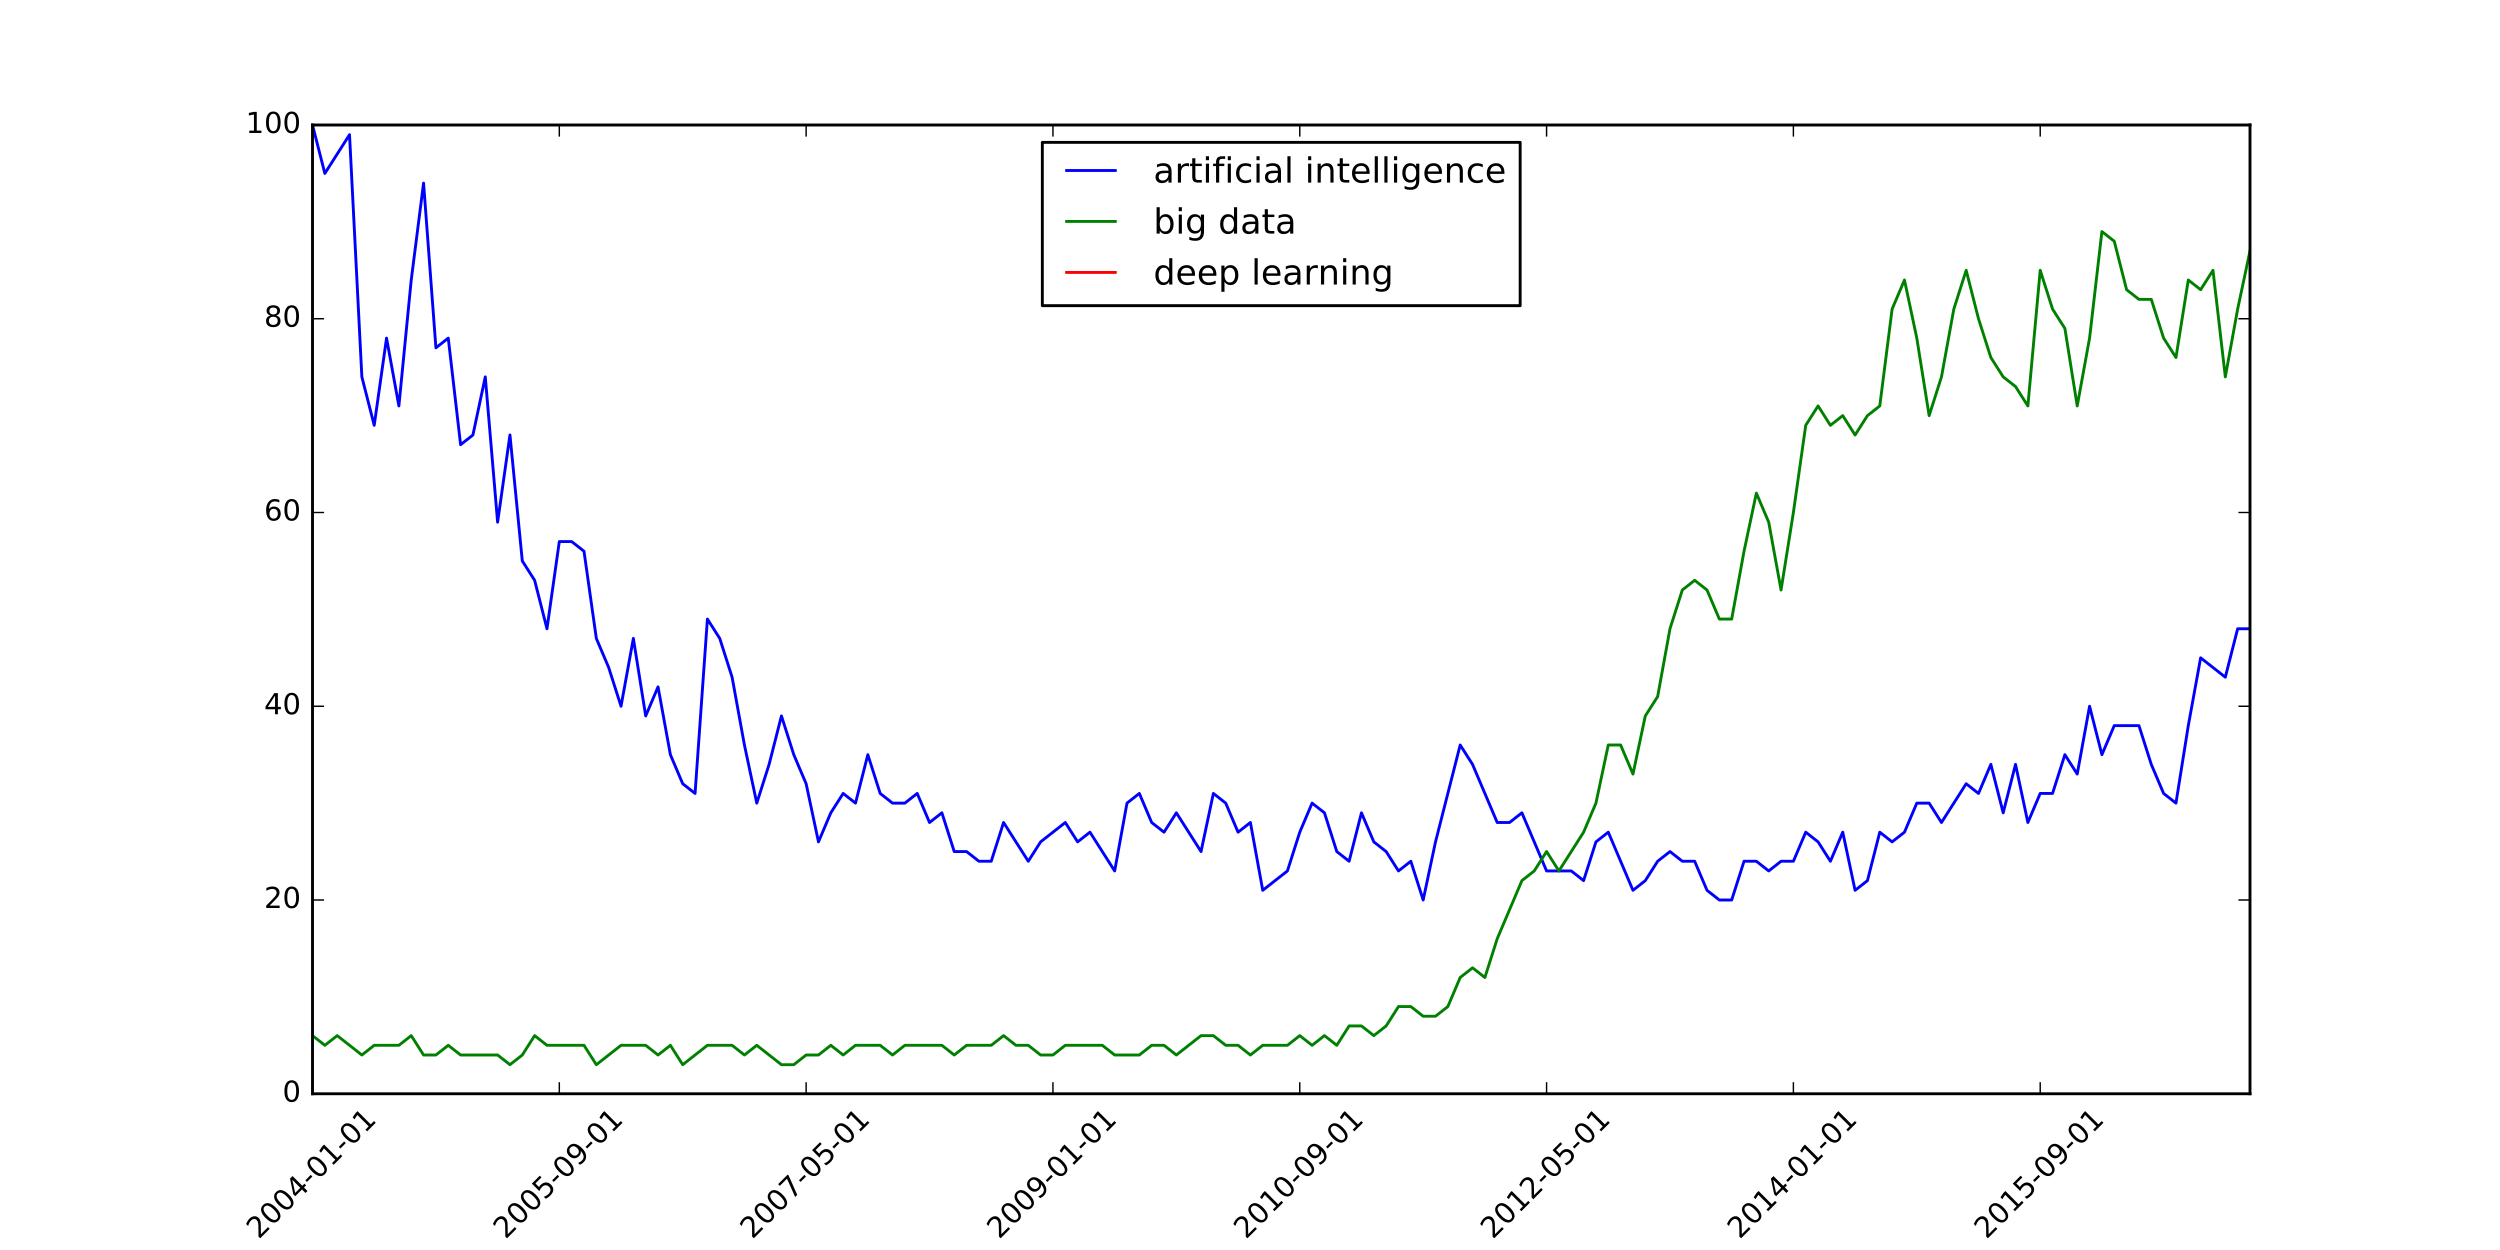 <?xml version="1.0" encoding="UTF-8" standalone="no"?>
<!-- Created with matplotlib (http://matplotlib.org/) -->

<svg
   xmlns:dc="http://purl.org/dc/elements/1.1/"
   xmlns:cc="http://creativecommons.org/ns#"
   xmlns:rdf="http://www.w3.org/1999/02/22-rdf-syntax-ns#"
   xmlns:svg="http://www.w3.org/2000/svg"
   xmlns="http://www.w3.org/2000/svg"
   xmlns:xlink="http://www.w3.org/1999/xlink"
   xmlns:sodipodi="http://sodipodi.sourceforge.net/DTD/sodipodi-0.dtd"
   xmlns:inkscape="http://www.inkscape.org/namespaces/inkscape"
   height="432pt"
   version="1.1"
   viewBox="0 0 864 432"
   width="864pt"
   id="svg7229"
   inkscape:version="0.91 r13725"
   sodipodi:docname="ai-bd-dl-google-trends.svg">
  <sodipodi:namedview
     pagecolor="#ffffff"
     bordercolor="#666666"
     borderopacity="1"
     objecttolerance="10"
     gridtolerance="10"
     guidetolerance="10"
     inkscape:pageopacity="0"
     inkscape:pageshadow="2"
     inkscape:window-width="640"
     inkscape:window-height="480"
     id="namedview7830"
     showgrid="false"
     inkscape:zoom="0.31851852"
     inkscape:cx="540"
     inkscape:cy="270"
     inkscape:window-x="0"
     inkscape:window-y="0"
     inkscape:window-maximized="0"
     inkscape:current-layer="svg7229" />
  <defs
     id="defs7231">
    <style
       type="text/css"
       id="style7233">
*{stroke-linecap:butt;stroke-linejoin:round;stroke-miterlimit:100000;}
  </style>
    <filter
       style="color-interpolation-filters:sRGB;"
       inkscape:label="Invert"
       id="filter7834">
      <feColorMatrix
         type="hueRotate"
         values="180"
         result="color1"
         id="feColorMatrix7836" />
      <feColorMatrix
         values="-1 0 0 0 1 0 -1 0 0 1 0 0 -1 0 1 -0.21 -0.72 -0.07 2 0 "
         result="color2"
         id="feColorMatrix7838" />
    </filter>
  </defs>
  <g
     id="figure_1"
     style="filter:url(#filter7834)">
    <g
       id="patch_1">
      <path
         d="M 0 432  L 864 432  L 864 0  L 0 0  z "
         style="fill:#ffffff;"
         id="path7237" />
    </g>
    <g
       id="axes_1">
      <g
         id="patch_2">
        <path
           d="M 108 378  L 777.6 378  L 777.6 43.2  L 108 43.2  z "
           style="fill:#ffffff;"
           id="path7241" />
      </g>
      <g
         id="line2d_1">
        <path
           clip-path="url(#pb0ccab78f3)"
           d="M 108 43.2  L 112.265 59.94  L 120.795 46.548  L 125.06 130.248  L 129.325 146.988  L 133.59 116.856  L 137.855 140.292  L 142.12 96.768  L 146.385 63.288  L 150.65 120.204  L 154.915 116.856  L 159.18 153.684  L 163.445 150.336  L 167.71 130.248  L 171.975 180.468  L 176.239 150.336  L 180.504 193.86  L 184.769 200.556  L 189.034 217.296  L 193.299 187.164  L 197.564 187.164  L 201.829 190.512  L 206.094 220.644  L 210.359 230.688  L 214.624 244.08  L 218.889 220.644  L 223.154 247.428  L 227.419 237.384  L 231.684 260.82  L 235.949 270.864  L 240.214 274.212  L 244.479 213.948  L 248.744 220.644  L 253.009 234.036  L 257.274 257.472  L 261.539 277.56  L 265.804 264.168  L 270.069 247.428  L 274.334 260.82  L 278.599 270.864  L 282.864 290.952  L 287.129 280.908  L 291.394 274.212  L 295.659 277.56  L 299.924 260.82  L 304.189 274.212  L 308.454 277.56  L 312.718 277.56  L 316.983 274.212  L 321.248 284.256  L 325.513 280.908  L 329.778 294.3  L 334.043 294.3  L 338.308 297.648  L 342.573 297.648  L 346.838 284.256  L 355.368 297.648  L 359.633 290.952  L 368.163 284.256  L 372.428 290.952  L 376.693 287.604  L 385.223 300.996  L 389.488 277.56  L 393.753 274.212  L 398.018 284.256  L 402.283 287.604  L 406.548 280.908  L 415.078 294.3  L 419.343 274.212  L 423.608 277.56  L 427.873 287.604  L 432.138 284.256  L 436.403 307.692  L 444.932 300.996  L 449.197 287.604  L 453.462 277.56  L 457.727 280.908  L 461.992 294.3  L 466.257 297.648  L 470.522 280.908  L 474.787 290.952  L 479.052 294.3  L 483.317 300.996  L 487.582 297.648  L 491.847 311.04  L 496.112 290.952  L 504.642 257.472  L 508.907 264.168  L 517.437 284.256  L 521.702 284.256  L 525.967 280.908  L 534.497 300.996  L 543.027 300.996  L 547.292 304.344  L 551.557 290.952  L 555.822 287.604  L 564.352 307.692  L 568.617 304.344  L 572.882 297.648  L 577.146 294.3  L 581.411 297.648  L 585.676 297.648  L 589.941 307.692  L 594.206 311.04  L 598.471 311.04  L 602.736 297.648  L 607.001 297.648  L 611.266 300.996  L 615.531 297.648  L 619.796 297.648  L 624.061 287.604  L 628.326 290.952  L 632.591 297.648  L 636.856 287.604  L 641.121 307.692  L 645.386 304.344  L 649.651 287.604  L 653.916 290.952  L 658.181 287.604  L 662.446 277.56  L 666.711 277.56  L 670.976 284.256  L 679.506 270.864  L 683.771 274.212  L 688.036 264.168  L 692.301 280.908  L 696.566 264.168  L 700.831 284.256  L 705.096 274.212  L 709.361 274.212  L 713.625 260.82  L 717.89 267.516  L 722.155 244.08  L 726.42 260.82  L 730.685 250.776  L 739.215 250.776  L 743.48 264.168  L 747.745 274.212  L 752.01 277.56  L 756.275 250.776  L 760.54 227.34  L 769.07 234.036  L 773.335 217.296  L 777.6 217.296  L 777.6 217.296  "
           style="fill:none;stroke:#0000ff;stroke-linecap:square;"
           id="path7244" />
      </g>
      <g
         id="line2d_2">
        <path
           clip-path="url(#pb0ccab78f3)"
           d="M 108 357.912  L 112.265 361.26  L 116.53 357.912  L 125.06 364.608  L 129.325 361.26  L 137.855 361.26  L 142.12 357.912  L 146.385 364.608  L 150.65 364.608  L 154.915 361.26  L 159.18 364.608  L 171.975 364.608  L 176.239 367.956  L 180.504 364.608  L 184.769 357.912  L 189.034 361.26  L 201.829 361.26  L 206.094 367.956  L 214.624 361.26  L 223.154 361.26  L 227.419 364.608  L 231.684 361.26  L 235.949 367.956  L 244.479 361.26  L 253.009 361.26  L 257.274 364.608  L 261.539 361.26  L 270.069 367.956  L 274.334 367.956  L 278.599 364.608  L 282.864 364.608  L 287.129 361.26  L 291.394 364.608  L 295.659 361.26  L 304.189 361.26  L 308.454 364.608  L 312.718 361.26  L 325.513 361.26  L 329.778 364.608  L 334.043 361.26  L 342.573 361.26  L 346.838 357.912  L 351.103 361.26  L 355.368 361.26  L 359.633 364.608  L 363.898 364.608  L 368.163 361.26  L 380.958 361.26  L 385.223 364.608  L 393.753 364.608  L 398.018 361.26  L 402.283 361.26  L 406.548 364.608  L 415.078 357.912  L 419.343 357.912  L 423.608 361.26  L 427.873 361.26  L 432.138 364.608  L 436.403 361.26  L 444.932 361.26  L 449.197 357.912  L 453.462 361.26  L 457.727 357.912  L 461.992 361.26  L 466.257 354.564  L 470.522 354.564  L 474.787 357.912  L 479.052 354.564  L 483.317 347.868  L 487.582 347.868  L 491.847 351.216  L 496.112 351.216  L 500.377 347.868  L 504.642 337.824  L 508.907 334.476  L 513.172 337.824  L 517.437 324.432  L 525.967 304.344  L 530.232 300.996  L 534.497 294.3  L 538.762 300.996  L 547.292 287.604  L 551.557 277.56  L 555.822 257.472  L 560.087 257.472  L 564.352 267.516  L 568.617 247.428  L 572.882 240.732  L 577.146 217.296  L 581.411 203.904  L 585.676 200.556  L 589.941 203.904  L 594.206 213.948  L 598.471 213.948  L 602.736 190.512  L 607.001 170.424  L 611.266 180.468  L 615.531 203.904  L 619.796 177.12  L 624.061 146.988  L 628.326 140.292  L 632.591 146.988  L 636.856 143.64  L 641.121 150.336  L 645.386 143.64  L 649.651 140.292  L 653.916 106.812  L 658.181 96.768  L 662.446 116.856  L 666.711 143.64  L 670.976 130.248  L 675.241 106.812  L 679.506 93.42  L 683.771 110.16  L 688.036 123.552  L 692.301 130.248  L 696.566 133.596  L 700.831 140.292  L 705.096 93.42  L 709.361 106.812  L 713.625 113.508  L 717.89 140.292  L 722.155 116.856  L 726.42 80.028  L 730.685 83.376  L 734.95 100.116  L 739.215 103.464  L 743.48 103.464  L 747.745 116.856  L 752.01 123.552  L 756.275 96.768  L 760.54 100.116  L 764.805 93.42  L 769.07 130.248  L 773.335 106.812  L 777.6 86.724  L 777.6 86.724  "
           style="fill:none;stroke:#008000;stroke-linecap:square;"
           id="path7247" />
	   </g>
<!--      <g
         id="line2d_3">
        <path
           clip-path="url(#pb0ccab78f3)"
           d="M 108 374.652  L 112.264968 378  L 116.529936 364.608  L 120.794904 378  L 125.059873 374.652  L 129.324841 374.652  L 133.589809 378  L 137.854777 374.652  L 142.119745 378  L 146.384713 367.956  L 150.649682 374.652  L 159.179618 374.652  L 163.444586 371.304  L 167.709554 374.652  L 171.974522 374.652  L 176.23949 371.304  L 180.504459 371.304  L 184.769427 374.652  L 189.034395 374.652  L 193.299363 378  L 197.564331 378  L 201.829299 371.304  L 206.094268 374.652  L 214.624204 374.652  L 218.889172 378  L 223.15414 374.652  L 248.743949 374.652  L 253.008917 371.304  L 257.273885 378  L 261.538854 371.304  L 265.803822 374.652  L 316.983439 374.652  L 321.248408 371.304  L 325.513376 374.652  L 329.778344 374.652  L 334.043312 371.304  L 338.30828 374.652  L 380.957962 374.652  L 385.22293 371.304  L 389.487898 374.652  L 398.017834 374.652  L 402.282803 371.304  L 406.547771 374.652  L 410.812739 374.652  L 415.077707 371.304  L 419.342675 374.652  L 500.37707 374.652  L 504.642038 371.304  L 508.907006 374.652  L 521.701911 374.652  L 525.966879 371.304  L 530.231847 374.652  L 547.29172 374.652  L 551.556688 371.304  L 555.821656 371.304  L 560.086624 367.956  L 564.351592 371.304  L 572.881529 371.304  L 577.146497 367.956  L 589.941401 367.956  L 594.206369 371.304  L 598.471338 371.304  L 602.736306 367.956  L 607.001274 367.956  L 611.266242 364.608  L 619.796178 364.608  L 624.061146 361.26  L 636.856051 361.26  L 641.121019 364.608  L 645.385987 361.26  L 649.650955 361.26  L 653.915924 357.912  L 662.44586 357.912  L 666.710828 351.216  L 670.975796 347.868  L 675.240764 351.216  L 679.505732 347.868  L 688.035669 347.868  L 696.565605 341.172  L 700.830573 344.52  L 713.625478 334.476  L 717.890446 334.476  L 722.155414 321.084  L 726.420382 324.432  L 730.68535 307.692  L 734.950318 307.692  L 739.215287 314.388  L 743.480255 311.04  L 747.745223 314.388  L 752.010191 311.04  L 760.540127 297.648  L 764.805096 300.996  L 769.070064 290.952  L 773.335032 284.256  L 777.6 274.212  L 777.6 274.212  "
           style="fill:none;stroke:#ff0000;stroke-linecap:square;"
           id="path7250" />
      </g>-->
      <g
         id="patch_3">
        <path
           d="M 108 378  L 777.6 378  "
           style="fill:none;stroke:#000000;stroke-linecap:square;stroke-linejoin:miter;"
           id="path7253" />
      </g>
      <g
         id="patch_4">
        <path
           d="M 108 43.2  L 777.6 43.2  "
           style="fill:none;stroke:#000000;stroke-linecap:square;stroke-linejoin:miter;"
           id="path7256" />
      </g>
      <g
         id="patch_5">
        <path
           d="M 777.6 378  L 777.6 43.2  "
           style="fill:none;stroke:#000000;stroke-linecap:square;stroke-linejoin:miter;"
           id="path7259" />
      </g>
      <g
         id="patch_6">
        <path
           d="M 108 378  L 108 43.2  "
           style="fill:none;stroke:#000000;stroke-linecap:square;stroke-linejoin:miter;"
           id="path7262" />
      </g>
      <g
         id="matplotlib.axis_1">
        <g
           id="xtick_1">
          <g
             id="line2d_4">
            <defs
               id="defs7267">
              <path
                 d="M 0 0  L 0 -4  "
                 id="m49b49b08cd"
                 style="stroke:#000000;stroke-width:0.5;" />
            </defs>
            <g
               id="g7270">
              <use
                 style="stroke:#000000;stroke-width:0.5;"
                 x="108.0"
                 xlink:href="#m49b49b08cd"
                 y="378.0"
                 id="use7272" />
            </g>
          </g>
          <g
             id="line2d_5">
            <defs
               id="defs7275">
              <path
                 d="M 0 0  L 0 4  "
                 id="m1c6eb77b8a"
                 style="stroke:#000000;stroke-width:0.5;" />
            </defs>
            <g
               id="g7278">
              <use
                 style="stroke:#000000;stroke-width:0.5;"
                 x="108.0"
                 xlink:href="#m1c6eb77b8a"
                 y="43.2"
                 id="use7280" />
            </g>
          </g>
          <g
             id="text_1">
            <!-- 2004-01-01 -->
            <defs
               id="defs7283">
              <path
                 d="M 37.797 64.312  L 12.891 25.391  L 37.797 25.391  z M 35.203 72.906  L 47.609 72.906  L 47.609 25.391  L 58.016 25.391  L 58.016 17.188  L 47.609 17.188  L 47.609 0  L 37.797 0  L 37.797 17.188  L 4.891 17.188  L 4.891 26.703  z "
                 id="BitstreamVeraSans-Roman-34" />
              <path
                 d="M 31.781 66.406  Q 24.172 66.406 20.328 58.906  Q 16.5 51.422 16.5 36.375  Q 16.5 21.391 20.328 13.891  Q 24.172 6.391 31.781 6.391  Q 39.453 6.391 43.281 13.891  Q 47.125 21.391 47.125 36.375  Q 47.125 51.422 43.281 58.906  Q 39.453 66.406 31.781 66.406  M 31.781 74.219  Q 44.047 74.219 50.516 64.516  Q 56.984 54.828 56.984 36.375  Q 56.984 17.969 50.516 8.266  Q 44.047 -1.422 31.781 -1.422  Q 19.531 -1.422 13.062 8.266  Q 6.594 17.969 6.594 36.375  Q 6.594 54.828 13.062 64.516  Q 19.531 74.219 31.781 74.219  "
                 id="BitstreamVeraSans-Roman-30" />
              <path
                 d="M 4.891 31.391  L 31.203 31.391  L 31.203 23.391  L 4.891 23.391  z "
                 id="BitstreamVeraSans-Roman-2d" />
              <path
                 d="M 12.406 8.297  L 28.516 8.297  L 28.516 63.922  L 10.984 60.406  L 10.984 69.391  L 28.422 72.906  L 38.281 72.906  L 38.281 8.297  L 54.391 8.297  L 54.391 0  L 12.406 0  z "
                 id="BitstreamVeraSans-Roman-31" />
              <path
                 d="M 19.188 8.297  L 53.609 8.297  L 53.609 0  L 7.328 0  L 7.328 8.297  Q 12.938 14.109 22.625 23.891  Q 32.328 33.688 34.812 36.531  Q 39.547 41.844 41.422 45.531  Q 43.312 49.219 43.312 52.781  Q 43.312 58.594 39.234 62.25  Q 35.156 65.922 28.609 65.922  Q 23.969 65.922 18.812 64.312  Q 13.672 62.703 7.812 59.422  L 7.812 69.391  Q 13.766 71.781 18.938 73  Q 24.125 74.219 28.422 74.219  Q 39.75 74.219 46.484 68.547  Q 53.219 62.891 53.219 53.422  Q 53.219 48.922 51.531 44.891  Q 49.859 40.875 45.406 35.406  Q 44.188 33.984 37.641 27.219  Q 31.109 20.453 19.188 8.297  "
                 id="BitstreamVeraSans-Roman-32" />
            </defs>
            <g
               transform="translate(89.404 428.467)rotate(-45.0)scale(0.1 -0.1)"
               id="g7290">
              <use
                 xlink:href="#BitstreamVeraSans-Roman-32"
                 id="use7292" />
              <use
                 x="63.623"
                 xlink:href="#BitstreamVeraSans-Roman-30"
                 id="use7294" />
              <use
                 x="127.246"
                 xlink:href="#BitstreamVeraSans-Roman-30"
                 id="use7296" />
              <use
                 x="190.869"
                 xlink:href="#BitstreamVeraSans-Roman-34"
                 id="use7298" />
              <use
                 x="254.492"
                 xlink:href="#BitstreamVeraSans-Roman-2d"
                 id="use7300" />
              <use
                 x="290.576"
                 xlink:href="#BitstreamVeraSans-Roman-30"
                 id="use7302" />
              <use
                 x="354.199"
                 xlink:href="#BitstreamVeraSans-Roman-31"
                 id="use7304" />
              <use
                 x="417.822"
                 xlink:href="#BitstreamVeraSans-Roman-2d"
                 id="use7306" />
              <use
                 x="453.906"
                 xlink:href="#BitstreamVeraSans-Roman-30"
                 id="use7308" />
              <use
                 x="517.529"
                 xlink:href="#BitstreamVeraSans-Roman-31"
                 id="use7310" />
            </g>
          </g>
        </g>
        <g
           id="xtick_2">
          <g
             id="line2d_6">
            <g
               id="g7314">
              <use
                 style="stroke:#000000;stroke-width:0.5;"
                 x="193.299"
                 xlink:href="#m49b49b08cd"
                 y="378.0"
                 id="use7316" />
            </g>
          </g>
          <g
             id="line2d_7">
            <g
               id="g7319">
              <use
                 style="stroke:#000000;stroke-width:0.5;"
                 x="193.299"
                 xlink:href="#m1c6eb77b8a"
                 y="43.2"
                 id="use7321" />
            </g>
          </g>
          <g
             id="text_2">
            <!-- 2005-09-01 -->
            <defs
               id="defs7324">
              <path
                 d="M 10.984 1.516  L 10.984 10.5  Q 14.703 8.734 18.5 7.812  Q 22.312 6.891 25.984 6.891  Q 35.75 6.891 40.891 13.453  Q 46.047 20.016 46.781 33.406  Q 43.953 29.203 39.594 26.953  Q 35.25 24.703 29.984 24.703  Q 19.047 24.703 12.672 31.312  Q 6.297 37.938 6.297 49.422  Q 6.297 60.641 12.938 67.422  Q 19.578 74.219 30.609 74.219  Q 43.266 74.219 49.922 64.516  Q 56.594 54.828 56.594 36.375  Q 56.594 19.141 48.406 8.859  Q 40.234 -1.422 26.422 -1.422  Q 22.703 -1.422 18.891 -0.688  Q 15.094 0.047 10.984 1.516  M 30.609 32.422  Q 37.25 32.422 41.125 36.953  Q 45.016 41.5 45.016 49.422  Q 45.016 57.281 41.125 61.844  Q 37.25 66.406 30.609 66.406  Q 23.969 66.406 20.094 61.844  Q 16.219 57.281 16.219 49.422  Q 16.219 41.5 20.094 36.953  Q 23.969 32.422 30.609 32.422  "
                 id="BitstreamVeraSans-Roman-39" />
              <path
                 d="M 10.797 72.906  L 49.516 72.906  L 49.516 64.594  L 19.828 64.594  L 19.828 46.734  Q 21.969 47.469 24.109 47.828  Q 26.266 48.188 28.422 48.188  Q 40.625 48.188 47.75 41.5  Q 54.891 34.812 54.891 23.391  Q 54.891 11.625 47.562 5.094  Q 40.234 -1.422 26.906 -1.422  Q 22.312 -1.422 17.547 -0.641  Q 12.797 0.141 7.719 1.703  L 7.719 11.625  Q 12.109 9.234 16.797 8.062  Q 21.484 6.891 26.703 6.891  Q 35.156 6.891 40.078 11.328  Q 45.016 15.766 45.016 23.391  Q 45.016 31 40.078 35.438  Q 35.156 39.891 26.703 39.891  Q 22.75 39.891 18.812 39.016  Q 14.891 38.141 10.797 36.281  z "
                 id="BitstreamVeraSans-Roman-35" />
            </defs>
            <g
               transform="translate(174.704 428.467)rotate(-45.0)scale(0.1 -0.1)"
               id="g7328">
              <use
                 xlink:href="#BitstreamVeraSans-Roman-32"
                 id="use7330" />
              <use
                 x="63.623"
                 xlink:href="#BitstreamVeraSans-Roman-30"
                 id="use7332" />
              <use
                 x="127.246"
                 xlink:href="#BitstreamVeraSans-Roman-30"
                 id="use7334" />
              <use
                 x="190.869"
                 xlink:href="#BitstreamVeraSans-Roman-35"
                 id="use7336" />
              <use
                 x="254.492"
                 xlink:href="#BitstreamVeraSans-Roman-2d"
                 id="use7338" />
              <use
                 x="290.576"
                 xlink:href="#BitstreamVeraSans-Roman-30"
                 id="use7340" />
              <use
                 x="354.199"
                 xlink:href="#BitstreamVeraSans-Roman-39"
                 id="use7342" />
              <use
                 x="417.822"
                 xlink:href="#BitstreamVeraSans-Roman-2d"
                 id="use7344" />
              <use
                 x="453.906"
                 xlink:href="#BitstreamVeraSans-Roman-30"
                 id="use7346" />
              <use
                 x="517.529"
                 xlink:href="#BitstreamVeraSans-Roman-31"
                 id="use7348" />
            </g>
          </g>
        </g>
        <g
           id="xtick_3">
          <g
             id="line2d_8">
            <g
               id="g7352">
              <use
                 style="stroke:#000000;stroke-width:0.5;"
                 x="278.599"
                 xlink:href="#m49b49b08cd"
                 y="378.0"
                 id="use7354" />
            </g>
          </g>
          <g
             id="line2d_9">
            <g
               id="g7357">
              <use
                 style="stroke:#000000;stroke-width:0.5;"
                 x="278.599"
                 xlink:href="#m1c6eb77b8a"
                 y="43.2"
                 id="use7359" />
            </g>
          </g>
          <g
             id="text_3">
            <!-- 2007-05-01 -->
            <defs
               id="defs7362">
              <path
                 d="M 8.203 72.906  L 55.078 72.906  L 55.078 68.703  L 28.609 0  L 18.312 0  L 43.219 64.594  L 8.203 64.594  z "
                 id="BitstreamVeraSans-Roman-37" />
            </defs>
            <g
               transform="translate(260.003 428.467)rotate(-45.0)scale(0.1 -0.1)"
               id="g7365">
              <use
                 xlink:href="#BitstreamVeraSans-Roman-32"
                 id="use7367" />
              <use
                 x="63.623"
                 xlink:href="#BitstreamVeraSans-Roman-30"
                 id="use7369" />
              <use
                 x="127.246"
                 xlink:href="#BitstreamVeraSans-Roman-30"
                 id="use7371" />
              <use
                 x="190.869"
                 xlink:href="#BitstreamVeraSans-Roman-37"
                 id="use7373" />
              <use
                 x="254.492"
                 xlink:href="#BitstreamVeraSans-Roman-2d"
                 id="use7375" />
              <use
                 x="290.576"
                 xlink:href="#BitstreamVeraSans-Roman-30"
                 id="use7377" />
              <use
                 x="354.199"
                 xlink:href="#BitstreamVeraSans-Roman-35"
                 id="use7379" />
              <use
                 x="417.822"
                 xlink:href="#BitstreamVeraSans-Roman-2d"
                 id="use7381" />
              <use
                 x="453.906"
                 xlink:href="#BitstreamVeraSans-Roman-30"
                 id="use7383" />
              <use
                 x="517.529"
                 xlink:href="#BitstreamVeraSans-Roman-31"
                 id="use7385" />
            </g>
          </g>
        </g>
        <g
           id="xtick_4">
          <g
             id="line2d_10">
            <g
               id="g7389">
              <use
                 style="stroke:#000000;stroke-width:0.5;"
                 x="363.898"
                 xlink:href="#m49b49b08cd"
                 y="378.0"
                 id="use7391" />
            </g>
          </g>
          <g
             id="line2d_11">
            <g
               id="g7394">
              <use
                 style="stroke:#000000;stroke-width:0.5;"
                 x="363.898"
                 xlink:href="#m1c6eb77b8a"
                 y="43.2"
                 id="use7396" />
            </g>
          </g>
          <g
             id="text_4">
            <!-- 2009-01-01 -->
            <g
               transform="translate(345.302 428.467)rotate(-45.0)scale(0.1 -0.1)"
               id="g7399">
              <use
                 xlink:href="#BitstreamVeraSans-Roman-32"
                 id="use7401" />
              <use
                 x="63.623"
                 xlink:href="#BitstreamVeraSans-Roman-30"
                 id="use7403" />
              <use
                 x="127.246"
                 xlink:href="#BitstreamVeraSans-Roman-30"
                 id="use7405" />
              <use
                 x="190.869"
                 xlink:href="#BitstreamVeraSans-Roman-39"
                 id="use7407" />
              <use
                 x="254.492"
                 xlink:href="#BitstreamVeraSans-Roman-2d"
                 id="use7409" />
              <use
                 x="290.576"
                 xlink:href="#BitstreamVeraSans-Roman-30"
                 id="use7411" />
              <use
                 x="354.199"
                 xlink:href="#BitstreamVeraSans-Roman-31"
                 id="use7413" />
              <use
                 x="417.822"
                 xlink:href="#BitstreamVeraSans-Roman-2d"
                 id="use7415" />
              <use
                 x="453.906"
                 xlink:href="#BitstreamVeraSans-Roman-30"
                 id="use7417" />
              <use
                 x="517.529"
                 xlink:href="#BitstreamVeraSans-Roman-31"
                 id="use7419" />
            </g>
          </g>
        </g>
        <g
           id="xtick_5">
          <g
             id="line2d_12">
            <g
               id="g7423">
              <use
                 style="stroke:#000000;stroke-width:0.5;"
                 x="449.197"
                 xlink:href="#m49b49b08cd"
                 y="378.0"
                 id="use7425" />
            </g>
          </g>
          <g
             id="line2d_13">
            <g
               id="g7428">
              <use
                 style="stroke:#000000;stroke-width:0.5;"
                 x="449.197"
                 xlink:href="#m1c6eb77b8a"
                 y="43.2"
                 id="use7430" />
            </g>
          </g>
          <g
             id="text_5">
            <!-- 2010-09-01 -->
            <g
               transform="translate(430.602 428.467)rotate(-45.0)scale(0.1 -0.1)"
               id="g7433">
              <use
                 xlink:href="#BitstreamVeraSans-Roman-32"
                 id="use7435" />
              <use
                 x="63.623"
                 xlink:href="#BitstreamVeraSans-Roman-30"
                 id="use7437" />
              <use
                 x="127.246"
                 xlink:href="#BitstreamVeraSans-Roman-31"
                 id="use7439" />
              <use
                 x="190.869"
                 xlink:href="#BitstreamVeraSans-Roman-30"
                 id="use7441" />
              <use
                 x="254.492"
                 xlink:href="#BitstreamVeraSans-Roman-2d"
                 id="use7443" />
              <use
                 x="290.576"
                 xlink:href="#BitstreamVeraSans-Roman-30"
                 id="use7445" />
              <use
                 x="354.199"
                 xlink:href="#BitstreamVeraSans-Roman-39"
                 id="use7447" />
              <use
                 x="417.822"
                 xlink:href="#BitstreamVeraSans-Roman-2d"
                 id="use7449" />
              <use
                 x="453.906"
                 xlink:href="#BitstreamVeraSans-Roman-30"
                 id="use7451" />
              <use
                 x="517.529"
                 xlink:href="#BitstreamVeraSans-Roman-31"
                 id="use7453" />
            </g>
          </g>
        </g>
        <g
           id="xtick_6">
          <g
             id="line2d_14">
            <g
               id="g7457">
              <use
                 style="stroke:#000000;stroke-width:0.5;"
                 x="534.497"
                 xlink:href="#m49b49b08cd"
                 y="378.0"
                 id="use7459" />
            </g>
          </g>
          <g
             id="line2d_15">
            <g
               id="g7462">
              <use
                 style="stroke:#000000;stroke-width:0.5;"
                 x="534.497"
                 xlink:href="#m1c6eb77b8a"
                 y="43.2"
                 id="use7464" />
            </g>
          </g>
          <g
             id="text_6">
            <!-- 2012-05-01 -->
            <g
               transform="translate(515.901 428.467)rotate(-45.0)scale(0.1 -0.1)"
               id="g7467">
              <use
                 xlink:href="#BitstreamVeraSans-Roman-32"
                 id="use7469" />
              <use
                 x="63.623"
                 xlink:href="#BitstreamVeraSans-Roman-30"
                 id="use7471" />
              <use
                 x="127.246"
                 xlink:href="#BitstreamVeraSans-Roman-31"
                 id="use7473" />
              <use
                 x="190.869"
                 xlink:href="#BitstreamVeraSans-Roman-32"
                 id="use7475" />
              <use
                 x="254.492"
                 xlink:href="#BitstreamVeraSans-Roman-2d"
                 id="use7477" />
              <use
                 x="290.576"
                 xlink:href="#BitstreamVeraSans-Roman-30"
                 id="use7479" />
              <use
                 x="354.199"
                 xlink:href="#BitstreamVeraSans-Roman-35"
                 id="use7481" />
              <use
                 x="417.822"
                 xlink:href="#BitstreamVeraSans-Roman-2d"
                 id="use7483" />
              <use
                 x="453.906"
                 xlink:href="#BitstreamVeraSans-Roman-30"
                 id="use7485" />
              <use
                 x="517.529"
                 xlink:href="#BitstreamVeraSans-Roman-31"
                 id="use7487" />
            </g>
          </g>
        </g>
        <g
           id="xtick_7">
          <g
             id="line2d_16">
            <g
               id="g7491">
              <use
                 style="stroke:#000000;stroke-width:0.5;"
                 x="619.796"
                 xlink:href="#m49b49b08cd"
                 y="378.0"
                 id="use7493" />
            </g>
          </g>
          <g
             id="line2d_17">
            <g
               id="g7496">
              <use
                 style="stroke:#000000;stroke-width:0.5;"
                 x="619.796"
                 xlink:href="#m1c6eb77b8a"
                 y="43.2"
                 id="use7498" />
            </g>
          </g>
          <g
             id="text_7">
            <!-- 2014-01-01 -->
            <g
               transform="translate(601.2 428.467)rotate(-45.0)scale(0.1 -0.1)"
               id="g7501">
              <use
                 xlink:href="#BitstreamVeraSans-Roman-32"
                 id="use7503" />
              <use
                 x="63.623"
                 xlink:href="#BitstreamVeraSans-Roman-30"
                 id="use7505" />
              <use
                 x="127.246"
                 xlink:href="#BitstreamVeraSans-Roman-31"
                 id="use7507" />
              <use
                 x="190.869"
                 xlink:href="#BitstreamVeraSans-Roman-34"
                 id="use7509" />
              <use
                 x="254.492"
                 xlink:href="#BitstreamVeraSans-Roman-2d"
                 id="use7511" />
              <use
                 x="290.576"
                 xlink:href="#BitstreamVeraSans-Roman-30"
                 id="use7513" />
              <use
                 x="354.199"
                 xlink:href="#BitstreamVeraSans-Roman-31"
                 id="use7515" />
              <use
                 x="417.822"
                 xlink:href="#BitstreamVeraSans-Roman-2d"
                 id="use7517" />
              <use
                 x="453.906"
                 xlink:href="#BitstreamVeraSans-Roman-30"
                 id="use7519" />
              <use
                 x="517.529"
                 xlink:href="#BitstreamVeraSans-Roman-31"
                 id="use7521" />
            </g>
          </g>
        </g>
        <g
           id="xtick_8">
          <g
             id="line2d_18">
            <g
               id="g7525">
              <use
                 style="stroke:#000000;stroke-width:0.5;"
                 x="705.096"
                 xlink:href="#m49b49b08cd"
                 y="378.0"
                 id="use7527" />
            </g>
          </g>
          <g
             id="line2d_19">
            <g
               id="g7530">
              <use
                 style="stroke:#000000;stroke-width:0.5;"
                 x="705.096"
                 xlink:href="#m1c6eb77b8a"
                 y="43.2"
                 id="use7532" />
            </g>
          </g>
          <g
             id="text_8">
            <!-- 2015-09-01 -->
            <g
               transform="translate(686.5 428.467)rotate(-45.0)scale(0.1 -0.1)"
               id="g7535">
              <use
                 xlink:href="#BitstreamVeraSans-Roman-32"
                 id="use7537" />
              <use
                 x="63.623"
                 xlink:href="#BitstreamVeraSans-Roman-30"
                 id="use7539" />
              <use
                 x="127.246"
                 xlink:href="#BitstreamVeraSans-Roman-31"
                 id="use7541" />
              <use
                 x="190.869"
                 xlink:href="#BitstreamVeraSans-Roman-35"
                 id="use7543" />
              <use
                 x="254.492"
                 xlink:href="#BitstreamVeraSans-Roman-2d"
                 id="use7545" />
              <use
                 x="290.576"
                 xlink:href="#BitstreamVeraSans-Roman-30"
                 id="use7547" />
              <use
                 x="354.199"
                 xlink:href="#BitstreamVeraSans-Roman-39"
                 id="use7549" />
              <use
                 x="417.822"
                 xlink:href="#BitstreamVeraSans-Roman-2d"
                 id="use7551" />
              <use
                 x="453.906"
                 xlink:href="#BitstreamVeraSans-Roman-30"
                 id="use7553" />
              <use
                 x="517.529"
                 xlink:href="#BitstreamVeraSans-Roman-31"
                 id="use7555" />
            </g>
          </g>
        </g>
        <g
           id="text_9">
          <!-- Date -->
          <defs
             id="defs7558">
            <path
               d="M 19.672 64.797  L 19.672 8.109  L 31.594 8.109  Q 46.688 8.109 53.688 14.938  Q 60.688 21.781 60.688 36.531  Q 60.688 51.172 53.688 57.984  Q 46.688 64.797 31.594 64.797  z M 9.812 72.906  L 30.078 72.906  Q 51.266 72.906 61.172 64.094  Q 71.094 55.281 71.094 36.531  Q 71.094 17.672 61.125 8.828  Q 51.172 0 30.078 0  L 9.812 0  z "
               id="BitstreamVeraSans-Roman-44" />
            <path
               d="M 34.281 27.484  Q 23.391 27.484 19.188 25  Q 14.984 22.516 14.984 16.5  Q 14.984 11.719 18.141 8.906  Q 21.297 6.109 26.703 6.109  Q 34.188 6.109 38.703 11.406  Q 43.219 16.703 43.219 25.484  L 43.219 27.484  z M 52.203 31.203  L 52.203 0  L 43.219 0  L 43.219 8.297  Q 40.141 3.328 35.547 0.953  Q 30.953 -1.422 24.312 -1.422  Q 15.922 -1.422 10.953 3.297  Q 6 8.016 6 15.922  Q 6 25.141 12.172 29.828  Q 18.359 34.516 30.609 34.516  L 43.219 34.516  L 43.219 35.406  Q 43.219 41.609 39.141 45  Q 35.062 48.391 27.688 48.391  Q 23 48.391 18.547 47.266  Q 14.109 46.141 10.016 43.891  L 10.016 52.203  Q 14.938 54.109 19.578 55.047  Q 24.219 56 28.609 56  Q 40.484 56 46.344 49.844  Q 52.203 43.703 52.203 31.203  "
               id="BitstreamVeraSans-Roman-61" />
            <path
               d="M 18.312 70.219  L 18.312 54.688  L 36.812 54.688  L 36.812 47.703  L 18.312 47.703  L 18.312 18.016  Q 18.312 11.328 20.141 9.422  Q 21.969 7.516 27.594 7.516  L 36.812 7.516  L 36.812 0  L 27.594 0  Q 17.188 0 13.234 3.875  Q 9.281 7.766 9.281 18.016  L 9.281 47.703  L 2.688 47.703  L 2.688 54.688  L 9.281 54.688  L 9.281 70.219  z "
               id="BitstreamVeraSans-Roman-74" />
            <path
               d="M 56.203 29.594  L 56.203 25.203  L 14.891 25.203  Q 15.484 15.922 20.484 11.062  Q 25.484 6.203 34.422 6.203  Q 39.594 6.203 44.453 7.469  Q 49.312 8.734 54.109 11.281  L 54.109 2.781  Q 49.266 0.734 44.188 -0.344  Q 39.109 -1.422 33.891 -1.422  Q 20.797 -1.422 13.156 6.188  Q 5.516 13.812 5.516 26.812  Q 5.516 40.234 12.766 48.109  Q 20.016 56 32.328 56  Q 43.359 56 49.781 48.891  Q 56.203 41.797 56.203 29.594  M 47.219 32.234  Q 47.125 39.594 43.094 43.984  Q 39.062 48.391 32.422 48.391  Q 24.906 48.391 20.391 44.141  Q 15.875 39.891 15.188 32.172  z "
               id="BitstreamVeraSans-Roman-65" />
          </defs>
          <g
             transform="translate(430.849 442.536)scale(0.1 -0.1)"
             id="g7564">
            <use
               xlink:href="#BitstreamVeraSans-Roman-44"
               id="use7566" />
            <use
               x="77.002"
               xlink:href="#BitstreamVeraSans-Roman-61"
               id="use7568" />
            <use
               x="138.281"
               xlink:href="#BitstreamVeraSans-Roman-74"
               id="use7570" />
            <use
               x="177.49"
               xlink:href="#BitstreamVeraSans-Roman-65"
               id="use7572" />
          </g>
        </g>
      </g>
      <g
         id="matplotlib.axis_2">
        <g
           id="ytick_1">
          <g
             id="line2d_20">
            <defs
               id="defs7577">
              <path
                 d="M 0 0  L 4 0  "
                 id="m544e7ace8a"
                 style="stroke:#000000;stroke-width:0.5;" />
            </defs>
            <g
               id="g7580">
              <use
                 style="stroke:#000000;stroke-width:0.5;"
                 x="108.0"
                 xlink:href="#m544e7ace8a"
                 y="378.0"
                 id="use7582" />
            </g>
          </g>
          <g
             id="line2d_21">
            <defs
               id="defs7585">
              <path
                 d="M 0 0  L -4 0  "
                 id="m83199e9afb"
                 style="stroke:#000000;stroke-width:0.5;" />
            </defs>
            <g
               id="g7588">
              <use
                 style="stroke:#000000;stroke-width:0.5;"
                 x="777.6"
                 xlink:href="#m83199e9afb"
                 y="378.0"
                 id="use7590" />
            </g>
          </g>
          <g
             id="text_10">
            <!-- 0 -->
            <g
               transform="translate(97.638 380.759)scale(0.1 -0.1)"
               id="g7593">
              <use
                 xlink:href="#BitstreamVeraSans-Roman-30"
                 id="use7595" />
            </g>
          </g>
        </g>
        <g
           id="ytick_2">
          <g
             id="line2d_22">
            <g
               id="g7599">
              <use
                 style="stroke:#000000;stroke-width:0.5;"
                 x="108.0"
                 xlink:href="#m544e7ace8a"
                 y="311.04"
                 id="use7601" />
            </g>
          </g>
          <g
             id="line2d_23">
            <g
               id="g7604">
              <use
                 style="stroke:#000000;stroke-width:0.5;"
                 x="777.6"
                 xlink:href="#m83199e9afb"
                 y="311.04"
                 id="use7606" />
            </g>
          </g>
          <g
             id="text_11">
            <!-- 20 -->
            <g
               transform="translate(91.275 313.799)scale(0.1 -0.1)"
               id="g7609">
              <use
                 xlink:href="#BitstreamVeraSans-Roman-32"
                 id="use7611" />
              <use
                 x="63.623"
                 xlink:href="#BitstreamVeraSans-Roman-30"
                 id="use7613" />
            </g>
          </g>
        </g>
        <g
           id="ytick_3">
          <g
             id="line2d_24">
            <g
               id="g7617">
              <use
                 style="stroke:#000000;stroke-width:0.5;"
                 x="108.0"
                 xlink:href="#m544e7ace8a"
                 y="244.08"
                 id="use7619" />
            </g>
          </g>
          <g
             id="line2d_25">
            <g
               id="g7622">
              <use
                 style="stroke:#000000;stroke-width:0.5;"
                 x="777.6"
                 xlink:href="#m83199e9afb"
                 y="244.08"
                 id="use7624" />
            </g>
          </g>
          <g
             id="text_12">
            <!-- 40 -->
            <g
               transform="translate(91.275 246.839)scale(0.1 -0.1)"
               id="g7627">
              <use
                 xlink:href="#BitstreamVeraSans-Roman-34"
                 id="use7629" />
              <use
                 x="63.623"
                 xlink:href="#BitstreamVeraSans-Roman-30"
                 id="use7631" />
            </g>
          </g>
        </g>
        <g
           id="ytick_4">
          <g
             id="line2d_26">
            <g
               id="g7635">
              <use
                 style="stroke:#000000;stroke-width:0.5;"
                 x="108.0"
                 xlink:href="#m544e7ace8a"
                 y="177.12"
                 id="use7637" />
            </g>
          </g>
          <g
             id="line2d_27">
            <g
               id="g7640">
              <use
                 style="stroke:#000000;stroke-width:0.5;"
                 x="777.6"
                 xlink:href="#m83199e9afb"
                 y="177.12"
                 id="use7642" />
            </g>
          </g>
          <g
             id="text_13">
            <!-- 60 -->
            <defs
               id="defs7645">
              <path
                 d="M 33.016 40.375  Q 26.375 40.375 22.484 35.828  Q 18.609 31.297 18.609 23.391  Q 18.609 15.531 22.484 10.953  Q 26.375 6.391 33.016 6.391  Q 39.656 6.391 43.531 10.953  Q 47.406 15.531 47.406 23.391  Q 47.406 31.297 43.531 35.828  Q 39.656 40.375 33.016 40.375  M 52.594 71.297  L 52.594 62.312  Q 48.875 64.062 45.094 64.984  Q 41.312 65.922 37.594 65.922  Q 27.828 65.922 22.672 59.328  Q 17.531 52.734 16.797 39.406  Q 19.672 43.656 24.016 45.922  Q 28.375 48.188 33.594 48.188  Q 44.578 48.188 50.953 41.516  Q 57.328 34.859 57.328 23.391  Q 57.328 12.156 50.688 5.359  Q 44.047 -1.422 33.016 -1.422  Q 20.359 -1.422 13.672 8.266  Q 6.984 17.969 6.984 36.375  Q 6.984 53.656 15.188 63.938  Q 23.391 74.219 37.203 74.219  Q 40.922 74.219 44.703 73.484  Q 48.484 72.75 52.594 71.297  "
                 id="BitstreamVeraSans-Roman-36" />
            </defs>
            <g
               transform="translate(91.275 179.879)scale(0.1 -0.1)"
               id="g7648">
              <use
                 xlink:href="#BitstreamVeraSans-Roman-36"
                 id="use7650" />
              <use
                 x="63.623"
                 xlink:href="#BitstreamVeraSans-Roman-30"
                 id="use7652" />
            </g>
          </g>
        </g>
        <g
           id="ytick_5">
          <g
             id="line2d_28">
            <g
               id="g7656">
              <use
                 style="stroke:#000000;stroke-width:0.5;"
                 x="108.0"
                 xlink:href="#m544e7ace8a"
                 y="110.16"
                 id="use7658" />
            </g>
          </g>
          <g
             id="line2d_29">
            <g
               id="g7661">
              <use
                 style="stroke:#000000;stroke-width:0.5;"
                 x="777.6"
                 xlink:href="#m83199e9afb"
                 y="110.16"
                 id="use7663" />
            </g>
          </g>
          <g
             id="text_14">
            <!-- 80 -->
            <defs
               id="defs7666">
              <path
                 d="M 31.781 34.625  Q 24.75 34.625 20.719 30.859  Q 16.703 27.094 16.703 20.516  Q 16.703 13.922 20.719 10.156  Q 24.75 6.391 31.781 6.391  Q 38.812 6.391 42.859 10.172  Q 46.922 13.969 46.922 20.516  Q 46.922 27.094 42.891 30.859  Q 38.875 34.625 31.781 34.625  M 21.922 38.812  Q 15.578 40.375 12.031 44.719  Q 8.5 49.078 8.5 55.328  Q 8.5 64.062 14.719 69.141  Q 20.953 74.219 31.781 74.219  Q 42.672 74.219 48.875 69.141  Q 55.078 64.062 55.078 55.328  Q 55.078 49.078 51.531 44.719  Q 48 40.375 41.703 38.812  Q 48.828 37.156 52.797 32.312  Q 56.781 27.484 56.781 20.516  Q 56.781 9.906 50.312 4.234  Q 43.844 -1.422 31.781 -1.422  Q 19.734 -1.422 13.25 4.234  Q 6.781 9.906 6.781 20.516  Q 6.781 27.484 10.781 32.312  Q 14.797 37.156 21.922 38.812  M 18.312 54.391  Q 18.312 48.734 21.844 45.562  Q 25.391 42.391 31.781 42.391  Q 38.141 42.391 41.719 45.562  Q 45.312 48.734 45.312 54.391  Q 45.312 60.062 41.719 63.234  Q 38.141 66.406 31.781 66.406  Q 25.391 66.406 21.844 63.234  Q 18.312 60.062 18.312 54.391  "
                 id="BitstreamVeraSans-Roman-38" />
            </defs>
            <g
               transform="translate(91.275 112.919)scale(0.1 -0.1)"
               id="g7669">
              <use
                 xlink:href="#BitstreamVeraSans-Roman-38"
                 id="use7671" />
              <use
                 x="63.623"
                 xlink:href="#BitstreamVeraSans-Roman-30"
                 id="use7673" />
            </g>
          </g>
        </g>
        <g
           id="ytick_6">
          <g
             id="line2d_30">
            <g
               id="g7677">
              <use
                 style="stroke:#000000;stroke-width:0.5;"
                 x="108.0"
                 xlink:href="#m544e7ace8a"
                 y="43.2"
                 id="use7679" />
            </g>
          </g>
          <g
             id="line2d_31">
            <g
               id="g7682">
              <use
                 style="stroke:#000000;stroke-width:0.5;"
                 x="777.6"
                 xlink:href="#m83199e9afb"
                 y="43.2"
                 id="use7684" />
            </g>
          </g>
          <g
             id="text_15">
            <!-- 100 -->
            <g
               transform="translate(84.912 45.959)scale(0.1 -0.1)"
               id="g7687">
              <use
                 xlink:href="#BitstreamVeraSans-Roman-31"
                 id="use7689" />
              <use
                 x="63.623"
                 xlink:href="#BitstreamVeraSans-Roman-30"
                 id="use7691" />
              <use
                 x="127.246"
                 xlink:href="#BitstreamVeraSans-Roman-30"
                 id="use7693" />
            </g>
          </g>
        </g>
      </g>
      <g
         id="legend_1">
        <g
           id="patch_7">
          <path
             d="M 360.233 105.641  L 525.367 105.641  L 525.367 49.2  L 360.233 49.2  z "
             style="fill:#ffffff;stroke:#000000;stroke-linejoin:miter;"
             id="path7697" />
        </g>
        <g
           id="line2d_32">
          <path
             d="M 368.633 58.918  L 385.433 58.918  "
             style="fill:none;stroke:#0000ff;stroke-linecap:square;"
             id="path7700" />
        </g>
        <g
           id="line2d_33" />
        <g
           id="text_16">
          <!-- artificial intelligence -->
          <defs
             id="defs7704">
            <path
               d="M 37.109 75.984  L 37.109 68.5  L 28.516 68.5  Q 23.688 68.5 21.797 66.547  Q 19.922 64.594 19.922 59.516  L 19.922 54.688  L 34.719 54.688  L 34.719 47.703  L 19.922 47.703  L 19.922 0  L 10.891 0  L 10.891 47.703  L 2.297 47.703  L 2.297 54.688  L 10.891 54.688  L 10.891 58.5  Q 10.891 67.625 15.141 71.797  Q 19.391 75.984 28.609 75.984  z "
               id="BitstreamVeraSans-Roman-66" />
            <path
               d="M 9.422 54.688  L 18.406 54.688  L 18.406 0  L 9.422 0  z M 9.422 75.984  L 18.406 75.984  L 18.406 64.594  L 9.422 64.594  z "
               id="BitstreamVeraSans-Roman-69" />
            <path
               d="M 48.781 52.594  L 48.781 44.188  Q 44.969 46.297 41.141 47.344  Q 37.312 48.391 33.406 48.391  Q 24.656 48.391 19.812 42.844  Q 14.984 37.312 14.984 27.297  Q 14.984 17.281 19.812 11.734  Q 24.656 6.203 33.406 6.203  Q 37.312 6.203 41.141 7.25  Q 44.969 8.297 48.781 10.406  L 48.781 2.094  Q 45.016 0.344 40.984 -0.531  Q 36.969 -1.422 32.422 -1.422  Q 20.062 -1.422 12.781 6.344  Q 5.516 14.109 5.516 27.297  Q 5.516 40.672 12.859 48.328  Q 20.219 56 33.016 56  Q 37.156 56 41.109 55.141  Q 45.062 54.297 48.781 52.594  "
               id="BitstreamVeraSans-Roman-63" />
            <path
               d="M 41.109 46.297  Q 39.594 47.172 37.812 47.578  Q 36.031 48 33.891 48  Q 26.266 48 22.188 43.047  Q 18.109 38.094 18.109 28.812  L 18.109 0  L 9.078 0  L 9.078 54.688  L 18.109 54.688  L 18.109 46.188  Q 20.953 51.172 25.484 53.578  Q 30.031 56 36.531 56  Q 37.453 56 38.578 55.875  Q 39.703 55.766 41.062 55.516  z "
               id="BitstreamVeraSans-Roman-72" />
            <path
               d="M 54.891 33.016  L 54.891 0  L 45.906 0  L 45.906 32.719  Q 45.906 40.484 42.875 44.328  Q 39.844 48.188 33.797 48.188  Q 26.516 48.188 22.312 43.547  Q 18.109 38.922 18.109 30.906  L 18.109 0  L 9.078 0  L 9.078 54.688  L 18.109 54.688  L 18.109 46.188  Q 21.344 51.125 25.703 53.562  Q 30.078 56 35.797 56  Q 45.219 56 50.047 50.172  Q 54.891 44.344 54.891 33.016  "
               id="BitstreamVeraSans-Roman-6e" />
            <path
               d="M 9.422 75.984  L 18.406 75.984  L 18.406 0  L 9.422 0  z "
               id="BitstreamVeraSans-Roman-6c" />
            <path
               d="M 45.406 27.984  Q 45.406 37.75 41.375 43.109  Q 37.359 48.484 30.078 48.484  Q 22.859 48.484 18.828 43.109  Q 14.797 37.75 14.797 27.984  Q 14.797 18.266 18.828 12.891  Q 22.859 7.516 30.078 7.516  Q 37.359 7.516 41.375 12.891  Q 45.406 18.266 45.406 27.984  M 54.391 6.781  Q 54.391 -7.172 48.188 -13.984  Q 42 -20.797 29.203 -20.797  Q 24.469 -20.797 20.266 -20.094  Q 16.062 -19.391 12.109 -17.922  L 12.109 -9.188  Q 16.062 -11.328 19.922 -12.344  Q 23.781 -13.375 27.781 -13.375  Q 36.625 -13.375 41.016 -8.766  Q 45.406 -4.156 45.406 5.172  L 45.406 9.625  Q 42.625 4.781 38.281 2.391  Q 33.938 0 27.875 0  Q 17.828 0 11.672 7.656  Q 5.516 15.328 5.516 27.984  Q 5.516 40.672 11.672 48.328  Q 17.828 56 27.875 56  Q 33.938 56 38.281 53.609  Q 42.625 51.219 45.406 46.391  L 45.406 54.688  L 54.391 54.688  z "
               id="BitstreamVeraSans-Roman-67" />
            <path
               id="BitstreamVeraSans-Roman-20" />
          </defs>
          <g
             transform="translate(398.633 63.118)scale(0.12 -0.12)"
             id="g7714">
            <use
               xlink:href="#BitstreamVeraSans-Roman-61"
               id="use7716" />
            <use
               x="61.279"
               xlink:href="#BitstreamVeraSans-Roman-72"
               id="use7718" />
            <use
               x="102.393"
               xlink:href="#BitstreamVeraSans-Roman-74"
               id="use7720" />
            <use
               x="141.602"
               xlink:href="#BitstreamVeraSans-Roman-69"
               id="use7722" />
            <use
               x="169.385"
               xlink:href="#BitstreamVeraSans-Roman-66"
               id="use7724" />
            <use
               x="204.59"
               xlink:href="#BitstreamVeraSans-Roman-69"
               id="use7726" />
            <use
               x="232.373"
               xlink:href="#BitstreamVeraSans-Roman-63"
               id="use7728" />
            <use
               x="287.354"
               xlink:href="#BitstreamVeraSans-Roman-69"
               id="use7730" />
            <use
               x="315.137"
               xlink:href="#BitstreamVeraSans-Roman-61"
               id="use7732" />
            <use
               x="376.416"
               xlink:href="#BitstreamVeraSans-Roman-6c"
               id="use7734" />
            <use
               x="404.199"
               xlink:href="#BitstreamVeraSans-Roman-20"
               id="use7736" />
            <use
               x="435.986"
               xlink:href="#BitstreamVeraSans-Roman-69"
               id="use7738" />
            <use
               x="463.77"
               xlink:href="#BitstreamVeraSans-Roman-6e"
               id="use7740" />
            <use
               x="527.148"
               xlink:href="#BitstreamVeraSans-Roman-74"
               id="use7742" />
            <use
               x="566.357"
               xlink:href="#BitstreamVeraSans-Roman-65"
               id="use7744" />
            <use
               x="627.881"
               xlink:href="#BitstreamVeraSans-Roman-6c"
               id="use7746" />
            <use
               x="655.664"
               xlink:href="#BitstreamVeraSans-Roman-6c"
               id="use7748" />
            <use
               x="683.447"
               xlink:href="#BitstreamVeraSans-Roman-69"
               id="use7750" />
            <use
               x="711.23"
               xlink:href="#BitstreamVeraSans-Roman-67"
               id="use7752" />
            <use
               x="774.707"
               xlink:href="#BitstreamVeraSans-Roman-65"
               id="use7754" />
            <use
               x="836.23"
               xlink:href="#BitstreamVeraSans-Roman-6e"
               id="use7756" />
            <use
               x="899.609"
               xlink:href="#BitstreamVeraSans-Roman-63"
               id="use7758" />
            <use
               x="954.59"
               xlink:href="#BitstreamVeraSans-Roman-65"
               id="use7760" />
          </g>
        </g>
        <g
           id="line2d_34">
          <path
             d="M 368.633 76.532  L 385.433 76.532  "
             style="fill:none;stroke:#008000;stroke-linecap:square;"
             id="path7763" />
        </g>
        <g
           id="line2d_35" />
        <g
           id="text_17">
          <!-- big data -->
          <defs
             id="defs7767">
            <path
               d="M 45.406 46.391  L 45.406 75.984  L 54.391 75.984  L 54.391 0  L 45.406 0  L 45.406 8.203  Q 42.578 3.328 38.25 0.953  Q 33.938 -1.422 27.875 -1.422  Q 17.969 -1.422 11.734 6.484  Q 5.516 14.406 5.516 27.297  Q 5.516 40.188 11.734 48.094  Q 17.969 56 27.875 56  Q 33.938 56 38.25 53.625  Q 42.578 51.266 45.406 46.391  M 14.797 27.297  Q 14.797 17.391 18.875 11.75  Q 22.953 6.109 30.078 6.109  Q 37.203 6.109 41.297 11.75  Q 45.406 17.391 45.406 27.297  Q 45.406 37.203 41.297 42.844  Q 37.203 48.484 30.078 48.484  Q 22.953 48.484 18.875 42.844  Q 14.797 37.203 14.797 27.297  "
               id="BitstreamVeraSans-Roman-64" />
            <path
               d="M 48.688 27.297  Q 48.688 37.203 44.609 42.844  Q 40.531 48.484 33.406 48.484  Q 26.266 48.484 22.188 42.844  Q 18.109 37.203 18.109 27.297  Q 18.109 17.391 22.188 11.75  Q 26.266 6.109 33.406 6.109  Q 40.531 6.109 44.609 11.75  Q 48.688 17.391 48.688 27.297  M 18.109 46.391  Q 20.953 51.266 25.266 53.625  Q 29.594 56 35.594 56  Q 45.562 56 51.781 48.094  Q 58.016 40.188 58.016 27.297  Q 58.016 14.406 51.781 6.484  Q 45.562 -1.422 35.594 -1.422  Q 29.594 -1.422 25.266 0.953  Q 20.953 3.328 18.109 8.203  L 18.109 0  L 9.078 0  L 9.078 75.984  L 18.109 75.984  z "
               id="BitstreamVeraSans-Roman-62" />
          </defs>
          <g
             transform="translate(398.633 80.732)scale(0.12 -0.12)"
             id="g7771">
            <use
               xlink:href="#BitstreamVeraSans-Roman-62"
               id="use7773" />
            <use
               x="63.477"
               xlink:href="#BitstreamVeraSans-Roman-69"
               id="use7775" />
            <use
               x="91.26"
               xlink:href="#BitstreamVeraSans-Roman-67"
               id="use7777" />
            <use
               x="154.736"
               xlink:href="#BitstreamVeraSans-Roman-20"
               id="use7779" />
            <use
               x="186.523"
               xlink:href="#BitstreamVeraSans-Roman-64"
               id="use7781" />
            <use
               x="250.0"
               xlink:href="#BitstreamVeraSans-Roman-61"
               id="use7783" />
            <use
               x="311.279"
               xlink:href="#BitstreamVeraSans-Roman-74"
               id="use7785" />
            <use
               x="350.488"
               xlink:href="#BitstreamVeraSans-Roman-61"
               id="use7787" />
          </g>
        </g>
        <g
           id="line2d_36">
          <path
             d="M 368.633 94.146  L 385.433 94.146  "
             style="fill:none;stroke:#ff0000;stroke-linecap:square;"
             id="path7790" />
        </g>
        <g
           id="line2d_37" />
        <g
           id="text_18">
          <!-- deep learning -->
          <defs
             id="defs7794">
            <path
               d="M 18.109 8.203  L 18.109 -20.797  L 9.078 -20.797  L 9.078 54.688  L 18.109 54.688  L 18.109 46.391  Q 20.953 51.266 25.266 53.625  Q 29.594 56 35.594 56  Q 45.562 56 51.781 48.094  Q 58.016 40.188 58.016 27.297  Q 58.016 14.406 51.781 6.484  Q 45.562 -1.422 35.594 -1.422  Q 29.594 -1.422 25.266 0.953  Q 20.953 3.328 18.109 8.203  M 48.688 27.297  Q 48.688 37.203 44.609 42.844  Q 40.531 48.484 33.406 48.484  Q 26.266 48.484 22.188 42.844  Q 18.109 37.203 18.109 27.297  Q 18.109 17.391 22.188 11.75  Q 26.266 6.109 33.406 6.109  Q 40.531 6.109 44.609 11.75  Q 48.688 17.391 48.688 27.297  "
               id="BitstreamVeraSans-Roman-70" />
          </defs>
          <g
             transform="translate(398.633 98.346)scale(0.12 -0.12)"
             id="g7797">
            <use
               xlink:href="#BitstreamVeraSans-Roman-64"
               id="use7799" />
            <use
               x="63.477"
               xlink:href="#BitstreamVeraSans-Roman-65"
               id="use7801" />
            <use
               x="125.0"
               xlink:href="#BitstreamVeraSans-Roman-65"
               id="use7803" />
            <use
               x="186.523"
               xlink:href="#BitstreamVeraSans-Roman-70"
               id="use7805" />
            <use
               x="250.0"
               xlink:href="#BitstreamVeraSans-Roman-20"
               id="use7807" />
            <use
               x="281.787"
               xlink:href="#BitstreamVeraSans-Roman-6c"
               id="use7809" />
            <use
               x="309.57"
               xlink:href="#BitstreamVeraSans-Roman-65"
               id="use7811" />
            <use
               x="371.094"
               xlink:href="#BitstreamVeraSans-Roman-61"
               id="use7813" />
            <use
               x="432.373"
               xlink:href="#BitstreamVeraSans-Roman-72"
               id="use7815" />
            <use
               x="473.471"
               xlink:href="#BitstreamVeraSans-Roman-6e"
               id="use7817" />
            <use
               x="536.85"
               xlink:href="#BitstreamVeraSans-Roman-69"
               id="use7819" />
            <use
               x="564.633"
               xlink:href="#BitstreamVeraSans-Roman-6e"
               id="use7821" />
            <use
               x="628.012"
               xlink:href="#BitstreamVeraSans-Roman-67"
               id="use7823" />
          </g>
        </g>
      </g>
    </g>
  </g>
  <defs
     id="defs7825">
    <clipPath
       id="pb0ccab78f3">
      <rect
         height="334.8"
         width="669.6"
         x="108.0"
         y="43.2"
         id="rect7828" />
    </clipPath>
  </defs>
</svg>
